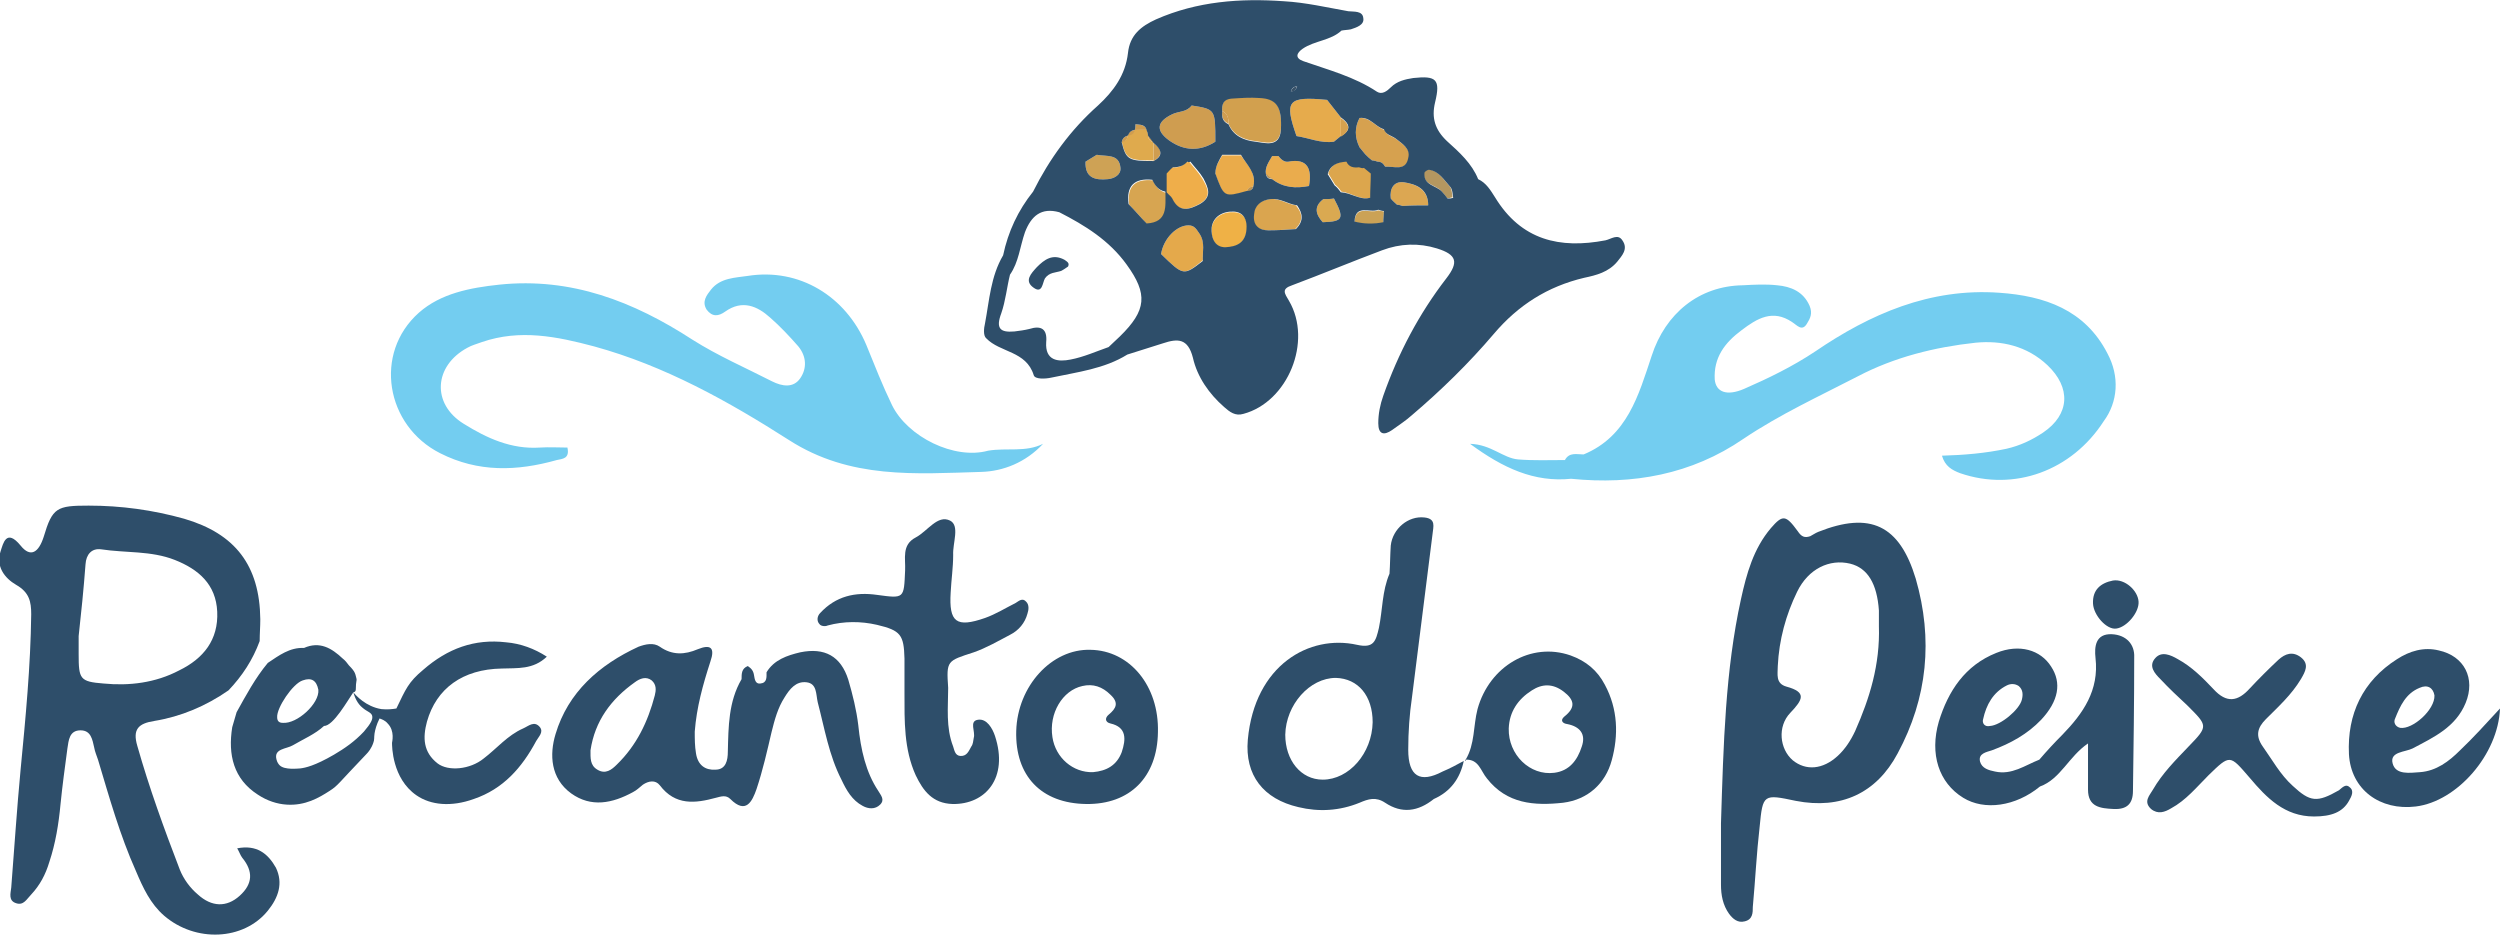 <svg xmlns="http://www.w3.org/2000/svg" id="Layer_1" viewBox="0 0 400.5 149.8">
  <style>
    .st0{fill:#73CDF0;} .st1{fill:#E4A94B;} .st2{fill:#D7A551;} .st3{fill:#CEA255;} .st4{fill:#B49760;} .st5{fill:#D6A14F;} .st6{fill:#EFAE4A;} .st7{fill:#DAA54F;} .st8{fill:#EAAB4A;} .st9{fill:#DCA64D;} .st10{fill:#EFB146;} .st11{fill:#EAAC4D;} .st12{fill:#DAA951;} .st13{fill:#BA9253;} .st14{fill:#CF9D50;} .st15{fill:#DFAA4D;} .st16{fill:#D2A04E;} .st17{fill:#E6AB4C;} .st18{fill:#DCA752;} .st19{fill:#CBA256;} .st20{fill:none;} .st21{fill:#2E4E6A;} .st22{fill:#395268;}
  </style>
  <g id="XMLID_1_">
    <path id="XMLID_396_" d="M167.1 71.1c-2.8 3-6.4 4.4-9.9 4.5-10.5.3-21 1.2-30.8-5.1-9.7-6.2-19.9-11.9-31.2-15-6-1.6-11.9-2.8-18-.7-.8.3-1.6.5-2.3.9-5.4 2.9-5.8 9-.6 12.2 3.7 2.3 7.6 4.1 12.2 3.8 1.5-.1 3 0 4.4 0 .4 1.8-.8 1.8-1.7 2-6.4 1.8-12.6 2-18.7-1.1-8.7-4.4-10.7-16-3.4-22.5 3.5-3.1 8.2-4 12.9-4.5 11.5-1.2 21.5 2.7 30.9 8.8 4.1 2.6 8.5 4.5 12.8 6.7 1.6.8 3.4 1.1 4.5-.5s1-3.5-.3-5.1c-1.4-1.6-2.9-3.2-4.5-4.6-2.1-1.9-4.5-2.9-7.2-1-1.1.8-2.1.9-3-.3-.8-1.3 0-2.3.7-3.2 1.5-1.9 3.9-1.9 5.9-2.2 8.2-1.3 15.7 3.2 19 11.1 1.3 3.2 2.6 6.5 4.1 9.6 2.5 5.1 10 8.8 15.4 7.3 3-.5 6 .3 8.8-1.1z" class="st0"/>
    <path id="XMLID_22_" d="M337.6 56.6c-3.6-7-10.1-9.2-17.3-9.7-11.1-.8-20.7 3.4-29.5 9.4-3.6 2.4-7.5 4.3-11.4 6-2.8 1.2-4.5.5-4.7-1.5-.2-3.5 1.6-5.9 4.3-7.9 2.5-1.9 5-3.4 8.1-1.3.8.5 1.6 1.6 2.4.2.5-.8.9-1.6.4-2.8-1-2.3-3-3.1-5.2-3.3-1.8-.2-3.7-.1-5.5 0-7 .1-12.4 4.5-14.6 11.3-2.1 6.3-3.9 12.9-10.9 15.8-1.1 0-2.3-.4-3 .9-2.5 0-5 .1-7.5-.1-2.4-.2-4.3-2.4-7.7-2.5 5.3 3.9 10.3 6.2 16.2 5.6 9.9 1 19.3-.7 27.6-6.4 5.8-3.9 12.1-6.8 18.3-10 5.9-3.1 12.4-4.7 18.9-5.4 4.1-.4 8.2.5 11.5 3.6 3.8 3.6 3.6 7.9-.7 10.8-1.8 1.2-3.7 2.1-5.9 2.6-3.3.7-6.7 1-10.3 1.1.5 1.7 1.6 2.3 2.9 2.8 8.7 3 17.9-.4 23-8.3 2.3-3.1 2.6-7.2.6-10.9z" class="st0"/>
    <path id="XMLID_343_" d="M186 40.7c.4-2.5 2.5-4.6 4.4-4.6 1 0 1.3.7 1.8 1.4.9 1.3.4 2.8.5 4.2-3.1 2.5-3.1 2.5-6.7-1z" class="st1"/>
    <path id="XMLID_342_" d="M180.9 32.8c-.4-2.9.9-4.2 3.8-3.9.4.9 1 1.7 2.1 2 0 2.3.4 4.8-3 5.1-1-1.2-2-2.2-2.9-3.2z" class="st2"/>
    <path id="XMLID_340_" d="M175.7 24.8c1.6.3 3.6-.2 3.8 2.1.1 1.1-1 1.7-2 1.8-2.1.2-3.7-.2-3.6-2.8.6-.4 1.2-.7 1.8-1.1z" class="st3"/>
    <path id="XMLID_338_" d="M231.8 31.7c-.3-.4-.6-.8-.9-1.1-.9-1-3-1-2.8-3 0-.2.5-.5.7-.5 1.6.2 2.4 1.6 3.4 2.7.4.4.4 1.2.5 1.8l-.4.1c0 .1-.5 0-.5 0z" class="st4"/>
    <path id="XMLID_320_" d="M221.8 20.8c.3.9 1.2 1 1.9 1.5 1 .8 2.4 1.6 2 3.1-.5 2.1-2.4 1.2-3.8 1.3-.3-.5-.6-.8-1.2-.8-.3-.1-.6-.2-.9-.2-.4-.3-.7-.6-1.1-1-.3-.4-.6-.7-.9-1.1-.8-1.6-.8-3.2 0-4.7 1.8-.1 2.6 1.5 4 1.9z" class="st5"/>
    <path id="XMLID_317_" d="M190 25.9c.2.1.3.1.5 0 .7.9 1.5 1.7 2.1 2.7.8 1.4 1.7 2.9-.5 4.1-1.7.9-3.3 1.4-4.4-.9-.2-.4-.7-.7-1-1v-3l1-1c1 .1 1.7-.1 2.3-.9z" class="st6"/>
    <path id="XMLID_316_" d="M207.6 32.9c1.1 1.3 1.2 2.5-.1 3.8-1.5.1-2.9.2-4.4.2-1.5 0-2.5-.8-2.3-2.5.1-1.5 1.1-2.3 2.6-2.5 1.5-.2 2.8.8 4.2 1z" class="st7"/>
    <path id="XMLID_315_" d="M195.8 24.9h3c1 1.5 2.5 2.8 2 5-.5 0-.9.3-1.1.8-3.6 1-3.6 1-5-2.8-.1-1.2.6-2.1 1.1-3z" class="st8"/>
    <path id="XMLID_314_" d="M219.6 31.7c-1.7.4-3.1-.8-4.7-1-.3-.4-.6-.8-1-1.1-.4-.6-.7-1.2-1.1-1.8.4-1.5 1.6-1.9 3-2 .4.9 1.2 1 2 .9.3.1.6.2.8.1.4.3.7.6 1.1.9 0 1.4 0 2.7-.1 4z" class="st9"/>
    <path id="XMLID_313_" d="M199.8 36.4c-.1 2.6-1.8 3.2-3.4 3.3-1.9.1-2.4-1.7-2.3-3.1.2-1.8 1.8-2.7 3.6-2.6 1.7.1 2.1 1.4 2.1 2.4z" class="st10"/>
    <path id="XMLID_312_" d="M209.7 29.8c-2.1.4-4.1.3-5.9-1.1-.3-.3-.7-.6-1-.8-.2-1.1.5-2 1-2.9h1c.4.5.9 1 1.6.9 3.1-.6 3.8 1.2 3.3 3.9z" class="st11"/>
    <path id="XMLID_311_" d="M211.9 35.6c-1.1-1.2-1.5-2.5.1-3.7.6 0 1.1 0 1.7-.1 1.7 3.2 1.5 3.7-1.8 3.8z" class="st12"/>
    <path id="XMLID_305_" d="M199.7 30.7c.2-.5.5-.8 1.1-.8-.2.5-.5.8-1.1.8z" class="st13"/>
    <path id="XMLID_304_" d="M202.8 27.8c.3.3.7.6 1 .8-.5.1-.9-.2-1-.8z" class="st13"/>
    <path id="XMLID_303_" d="M190.9 16.9c3.8.6 3.8.6 3.8 5.8-2.5 1.6-5 1.5-7.4-.2-2.2-1.6-2-3 .5-4.2 1-.5 2.3-.3 3.1-1.4z" class="st14"/>
    <path id="XMLID_302_" d="M183.7 20.8c.1.2.2.5.2.8 0 .6.3 1 .9 1.2v2.9c-4 0-4.4-.2-5.1-3 .6-.1.9-.4 1-1.1.6-.1.9-.4 1.1-.9.6.1 1.2.1 1.9.1z" class="st15"/>
    <path id="XMLID_300_" d="M184.8 25.8v-2.9c1.2.9 1.7 1.9 0 2.9z" class="st14"/>
    <path id="XMLID_298_" d="M183.7 20.8h-1.9c.1-.3.1-.6.1-.9.6.1 1.5 0 1.8.9z" class="st14"/>
    <path id="XMLID_297_" d="M184.8 22.8c-.6-.2-.9-.6-.9-1.2l.9 1.2z" class="st14"/>
    <path id="XMLID_296_" d="M181.8 20.8c-.1.6-.5.9-1.1.9.1-.5.5-.8 1.1-.9z" class="st14"/>
    <path id="XMLID_295_" d="M180.7 21.7c-.1.6-.4 1-1 1.1.1-.6.4-.9 1-1.1z" class="st14"/>
    <path id="XMLID_293_" d="M195.8 17.8c-.1-1.1.2-2 1.5-2.1 1.5-.1 3-.2 4.4-.1 2.8.1 3.7 1.4 3.5 5.1-.2 2.9-2.5 2.1-4.1 1.9-1.8-.2-3.5-.9-4.3-2.8 0-.8-.1-1.6-1-2z" class="st16"/>
    <path id="XMLID_292_" d="M212.6 16c.7.9 1.5 1.9 2.2 2.8v3c-.4.3-.7.6-1.1.9-2.1.3-4-.6-6-.9-2-5.7-1.4-6.4 4.9-5.8z" class="st17"/>
    <path id="XMLID_290_" d="M195.8 17.8c.9.4 1 1.1 1 2-.9-.4-1.1-1.1-1-2z" class="st14"/>
    <path id="XMLID_289_" d="M228.8 32.9c-1.4 0-2.7 0-4.1.1-.3-.1-.6-.2-.9-.2-.3-.3-.7-.6-1-1-.2-1.6.5-2.8 2.1-2.6 1.9.3 3.9 1.1 3.9 3.7z" class="st18"/>
    <path id="XMLID_288_" d="M221.7 33.9c0 .6-.1 1.2-.1 1.8-1.5.3-3 .3-4.6-.1.1-2.9 2.5-1.3 3.8-1.9.3.1.6.1.9.2z" class="st19"/>
    <g id="XMLID_3_">
      <path id="XMLID_5_" d="M228.8 27.1c-.2 0-.7.3-.7.5-.2 2 1.9 2 2.8 3 .3.4.6.8.9 1.1h.4l.4-.1c-.2-.6-.1-1.4-.5-1.8-.9-1.1-1.6-2.5-3.3-2.7z" class="st20"/>
      <path id="XMLID_107_" d="M184.8 22.8l-.9-1.2c0-.3-.1-.5-.2-.8-.3-1-1.1-.8-1.8-1 0 .3 0 .6-.1.9-.5.1-.9.4-1.1.9-.6.1-.9.5-1 1.1.7 2.8 1 3 5.1 3 1.7-.9 1.2-1.9 0-2.9z" class="st20"/>
      <path id="XMLID_108_" d="M186.7 30.8c-1-.3-1.6-1-2.1-1.9-2.9-.3-4.2 1-3.8 3.9 1 1 1.9 2.1 2.9 3.1 3.4-.3 3-2.8 3-5.1z" class="st20"/>
      <path id="XMLID_109_" d="M192.2 37.5c-.5-.7-.8-1.4-1.8-1.4-1.9 0-4 2.1-4.4 4.6 3.7 3.4 3.7 3.4 6.7 1.1-.1-1.4.4-2.9-.5-4.3z" class="st20"/>
      <path id="XMLID_110_" d="M196.8 19.8c.8 1.9 2.5 2.6 4.3 2.8 1.6.2 3.9 1 4.1-1.9.3-3.6-.6-4.9-3.5-5.1-1.5-.1-3 0-4.4.1-1.2.1-1.6.9-1.5 2.1-.1.9.1 1.6 1 2z" class="st20"/>
      <path id="XMLID_111_" d="M197.7 34c-1.8-.2-3.4.8-3.6 2.6-.2 1.3.3 3.2 2.3 3.1 1.6-.1 3.3-.6 3.4-3.3 0-1-.4-2.3-2.1-2.4z" class="st20"/>
      <path id="XMLID_112_" d="M198.8 24.9h-3c-.5 1-1.1 1.9-1.1 3 1.4 3.7 1.4 3.7 5 2.8.6 0 .9-.3 1.1-.8.5-2.2-1.1-3.5-2-5z" class="st20"/>
      <path id="XMLID_113_" d="M190.6 26c-.2.1-.4.1-.5 0-.6.7-1.4.9-2.3.9-.3.3-.6.7-1 1v3c.3.3.8.6.9 1 1.1 2.3 2.7 1.8 4.4.9 2.2-1.1 1.3-2.6.5-4.1-.6-1-1.4-1.9-2-2.7z" class="st20"/>
      <path id="XMLID_114_" d="M194.7 22.7c-.1-5.3-.1-5.3-3.8-5.8-.7 1.1-2.1.9-3.1 1.4-2.5 1.2-2.7 2.6-.5 4.2 2.4 1.7 4.9 1.8 7.4.2z" class="st20"/>
      <path id="XMLID_115_" d="M214 108.7c-4.2-.1-8 4.3-8.1 9.1-.1 4.1 2.5 7.1 6 7.2 4.2 0 7.9-4.2 8-9.1 0-4.4-2.3-7.2-5.9-7.2z" class="st20"/>
      <path id="XMLID_116_" d="M177.6 28.7c1.1-.1 2.1-.7 2-1.8-.2-2.4-2.3-1.9-3.8-2.1-.6.4-1.2.7-1.8 1.1-.2 2.6 1.5 3 3.6 2.8z" class="st20"/>
      <path id="XMLID_117_" d="M54.5 107.1c-.1-.2-.3-.4-.4-.6-.1-.1-.2-.3-.3-.4.1.1.2.2.3.4.1.2.2.4.4.6z" class="st20"/>
      <path id="XMLID_118_" d="M34.8 98.1c-.2-4.4-3-6.8-6.8-8.3-3.8-1.5-7.8-1.1-11.8-1.7-1.5-.2-2.4.8-2.5 2.4-.4 4-.8 7.9-1.1 11.5v2.9c0 4 .2 4.4 4 4.7 4.2.4 8.3-.1 12.1-2 3.9-2 6.3-5 6.1-9.5z" class="st20"/>
      <path id="XMLID_25_" d="M55.3 112.9c-.9 1.3-1.7 2.7-3.4 3.3-1.3 1.6-3.3 2.1-5 3.1-1.1.6-3.1.5-2.6 2.3.5 1.8 2.4 1.4 3.8 1.4 2.1 0 3.8-1 5.4-2.2" class="st20"/>
      <path id="XMLID_120_" d="M45.3 115.8c2.3.2 5.9-3.2 5.7-5.3-.2-1.5-1.1-2-2.5-1.5-1.5.5-4.2 4.4-4.1 5.9 0 .7.3.8.9.9z" class="st20"/>
      <path id="XMLID_121_" d="M203.4 31.9c-1.5.2-2.4.9-2.6 2.5-.1 1.7.8 2.4 2.3 2.5 1.5 0 2.9-.1 4.4-.2 1.3-1.2 1.2-2.5.1-3.8-1.4-.2-2.7-1.2-4.2-1z" class="st20"/>
      <path id="XMLID_122_" d="M251.2 116c-.8-.2-1.3-.6-.5-1.2 1.8-1.5 1.5-2.7-.1-4-1.7-1.3-3.4-1.3-5.1-.2-2.2 1.4-3.6 3.4-3.7 6.1-.1 4.2 3.4 7.5 7.3 7.1 2.5-.3 3.8-2 4.4-4.2.6-2-.4-3.2-2.3-3.6z" class="st20"/>
      <path id="XMLID_123_" d="M101.8 109.4c-3.8 2.7-6.3 6.2-7.1 10.9 0 1.2-.1 2.3 1.1 3.1 1.3.8 2.3 0 3.1-.8 3.1-3.1 5-6.9 6.1-11.1.2-.8.3-1.7-.4-2.3-1-.9-2-.4-2.8.2z" class="st20"/>
      <path id="XMLID_124_" d="M177.8 115.8c-.9-.2-.9-.9-.3-1.4 1.2-1 1.7-1.9.3-3.2-1.3-1.3-2.8-1.8-4.5-1.4-3.2.7-5.3 4.5-4.8 8.2.5 3.3 3.3 5.7 6.5 5.6 2.2-.1 3.8-1.1 4.6-3.2.8-2 .9-3.9-1.8-4.6z" class="st20"/>
      <path id="XMLID_127_" d="M164.2 37.1c-.9 2.2-1 4.7-2.4 6.8-.4 2.1-.6 4.3-1.4 6.2-.9 2.3-.2 3.1 2.1 2.9.8-.1 1.7-.2 2.4-.4 1.9-.6 2.9 0 2.7 2.1-.2 3.1 1.9 3.2 3.9 2.8 2.1-.4 4-1.3 6.1-2 .6-.6 1.2-1.1 1.8-1.7 4.2-4.2 4.5-6.7 1.1-11.6-2.7-3.9-6.7-6.3-10.8-8.4-2.9-.7-4.4.7-5.5 3.3zm6.3 4.5c.4.2.9.4.7 1.2-.3.2-.6.6-1.1.7-.9.3-1.9.2-2.6 1.2-.5.6-.4 2.5-1.8 1.5-1.6-1.1-.4-2.3.5-3.3 1.1-1.3 2.4-2.3 4.3-1.3z" class="st20"/>
      <path id="XMLID_128_" d="M207.7 21.9c2 .3 3.9 1.3 6 .9.4-.3.7-.6 1.1-.9 1.8-1 1.3-2 0-3-.7-.9-1.5-1.9-2.2-2.8-6.3-.7-6.9 0-4.9 5.8z" class="st20"/>
      <path id="XMLID_129_" d="M206.3 25.8c-.7.1-1.2-.3-1.6-.9h-1c-.5.9-1.2 1.7-1 2.9.1.6.4.9 1 .8 1.8 1.4 3.8 1.6 5.9 1.1.6-2.6-.1-4.4-3.3-3.9z" class="st20"/>
      <path id="XMLID_130_" d="M296.4 90.3c-3.3-.8-6.7.8-8.5 4.5-1.8 3.7-3 7.7-3.1 11.9 0 1.3-.4 2.8 1.4 3.3 3.3 1 2.7 2.2.6 4.2-2.1 2.2-1.7 5.8.4 7.6 2 1.7 4.8 1.4 7.2-.7 1.2-1.1 2.2-2.5 2.8-4 2.3-5.2 4-10.5 3.8-16.8v-2.5c-.3-4.2-1.8-6.8-4.6-7.5z" class="st20"/>
      <path id="XMLID_131_" d="M318.8 116.3c1.6-.1 4.7-2.5 5.1-4.2.2-.8.2-1.7-.5-2.2-.5-.4-1.3-.4-1.9-.1-2.2 1.1-3.3 3.1-3.8 5.4-.2.6.2 1.3 1.1 1.1z" class="st20"/>
      <path id="XMLID_132_" d="M384.5 116.5c2 .3 5.5-2.9 5.5-5.2-.2-1.2-1.1-1.8-2.4-1.2-2.2.9-3 3-3.9 4.9-.3.7 0 1.4.8 1.5z" class="st20"/>
      <path id="XMLID_133_" d="M212 32c-1.6 1.2-1.2 2.4-.1 3.7 3.3-.1 3.5-.6 1.7-3.7H212z" class="st20"/>
      <path id="XMLID_134_" d="M222.8 31.8c.3.3.7.6 1 1 .3 0 .6 0 .9.2 1.4 0 2.7 0 4.1-.1 0-2.6-1.9-3.4-3.9-3.7-1.6-.2-2.3 1-2.1 2.6z" class="st20"/>
      <path id="XMLID_135_" d="M215.8 25.8c-1.4.1-2.6.5-3 2 .4.6.7 1.2 1.1 1.8.3.4.6.8 1 1.1 1.6.1 3 1.3 4.7 1h.1c0-1.3.1-2.6.1-3.9-.4-.3-.7-.6-1.1-.9-.3 0-.6 0-.8-.1-1 0-1.7-.1-2.1-1z" class="st20"/>
      <path id="XMLID_136_" d="M217 35.6c1.5.4 3 .4 4.6.1 0-.6.1-1.2.1-1.8-.3 0-.6-.1-.9-.2-1.3.5-3.7-1.1-3.8 1.9z" class="st20"/>
      <path id="XMLID_137_" d="M218.8 24.8c.4.3.7.6 1.1 1 .3 0 .6.1.9.2.6 0 .9.3 1.2.8 1.4-.1 3.2.8 3.8-1.3.4-1.5-1-2.3-2-3.1-.6-.5-1.5-.6-1.9-1.5-1.4-.4-2.2-2-3.9-1.8-.9 1.6-.9 3.1 0 4.7.2.3.5.6.8 1z" class="st20"/>
      <path id="XMLID_141_" d="M38 135.9c.4.7.5 1.1.8 1.5 1.8 2.2 1.7 4.2-.4 6.1-2.1 1.9-4.5 1.8-6.7-.2-1.3-1.1-2.3-2.5-2.9-4-2.5-6.5-4.9-13.1-6.8-19.8-.8-2.7.2-3.6 2.7-4 4.3-.7 8.3-2.4 11.9-4.9 2.2-2.3 3.9-4.9 5-7.9 0-1.2.1-2.3.1-3.5-.1-8.6-4-13.7-12.2-16.1-5-1.4-10.1-2.1-15.3-2.1-5.1 0-5.8.3-7.2 5-.8 2.5-2.1 3.4-3.7 1.4-2.3-2.8-2.8-.3-3.2.9-.8 2.4.6 4.3 2.5 5.4C4.7 94.9 5 96.4 5 98.4c-.1 8.3-.9 16.6-1.7 24.9-.6 6.3-1 12.6-1.5 18.9-.1.9-.5 2.1.8 2.5 1.2.4 1.7-.7 2.4-1.4 1.4-1.5 2.3-3.2 2.9-5.2 1-3 1.5-6.1 1.8-9.3.3-3 .7-5.9 1.1-8.9.2-1.3.3-2.9 2.1-2.9 1.7 0 1.9 1.5 2.2 2.8.1.6.4 1.3.6 1.9 1.8 6 3.5 12.1 6.1 17.9 1.1 2.6 2.3 5.2 4.5 7.1 5 4.3 12.7 4 16.6-.8 1.7-2.1 2.5-4.4 1.3-6.9-1.3-2.3-3.1-3.7-6.2-3.1zm-21.4-26.4c-3.8-.3-4-.7-4-4.7v-2.9c.4-3.6.8-7.5 1.1-11.5.1-1.6 1-2.6 2.5-2.4 3.9.6 8 .2 11.8 1.7 3.8 1.5 6.6 3.9 6.8 8.3.2 4.5-2.2 7.5-6.1 9.4-3.8 2-8 2.5-12.1 2.1z" class="st21"/>
      <path id="XMLID_144_" d="M291.3 85.2c-.5.2-.9.5-1.3.7-.9.3-1.4.1-2-.8-1.9-2.6-2.4-2.7-4.3-.5-2.8 3.3-3.9 7.3-4.8 11.4-2.5 11.4-2.8 23.1-3.2 35.9v9.8c0 1.7.3 3.3 1.3 4.7.6.8 1.4 1.5 2.5 1.2 1.3-.3 1.3-1.4 1.3-2.3.4-4.3.6-8.6 1.1-12.9.5-5.2.6-5.2 5.8-4.1 7.2 1.4 12.9-1.2 16.3-7.6 4.8-8.9 5.7-18.3 2.9-28-2.6-8.6-7.3-10.8-15.6-7.5zm9.7 15.1c.2 6.2-1.5 11.6-3.8 16.8-.7 1.5-1.6 2.9-2.8 4-2.4 2.2-5.1 2.4-7.2.7-2.1-1.8-2.5-5.4-.4-7.6 2-2.1 2.7-3.3-.6-4.2-1.8-.5-1.4-2-1.4-3.3.2-4.2 1.3-8.2 3.1-11.9 1.8-3.7 5.2-5.3 8.5-4.5 2.8.7 4.3 3.2 4.6 7.5v2.5z" class="st21"/>
      <path id="XMLID_147_" d="M137.5 116.2c-.3-2.5-.9-4.9-1.6-7.3-1.2-3.8-3.8-5.2-7.7-4.4-2.1.5-4.2 1.2-5.4 3.2 0 .8.1 1.7-1 1.8-.8.1-.9-.7-1-1.3-.1-.7-.4-1.1-1-1.5-1 .4-1 1.2-1 2.1-2.1 3.6-2.1 7.6-2.2 11.6 0 1.4-.3 2.9-2 2.9-1.6.1-2.8-.7-3.1-2.6-.2-1.2-.2-2.3-.2-3.5.3-3.9 1.3-7.5 2.5-11.2.8-2.3 0-2.8-2-2-2.1.9-4.1 1-6.1-.4-1-.7-2.3-.4-3.4 0-6.3 2.9-11.3 7.3-13.3 14-1 3.3-.8 7.1 2.5 9.5 3.2 2.3 6.6 1.6 9.9-.2.6-.3 1.1-.8 1.6-1.2.9-.6 2-.8 2.7.1 2.5 3.3 5.7 2.9 9 2 .8-.2 1.6-.5 2.3.2 2.5 2.5 3.5.4 4.2-1.6 1-3 1.7-6.1 2.4-9.1.5-2 1-3.9 2.1-5.6.8-1.3 1.8-2.6 3.5-2.4 1.7.2 1.5 1.9 1.8 3.2 1.1 4.2 1.8 8.5 3.8 12.4.8 1.7 1.7 3.3 3.4 4.2.9.5 2 .6 2.8-.2.8-.8.1-1.5-.3-2.2-2-3-2.8-6.6-3.2-10.5zm-32.6-4.8c-1.1 4.2-2.9 8-6.1 11.1-.8.8-1.8 1.6-3.1.8-1.2-.7-1.1-1.9-1.1-3.1.7-4.7 3.3-8.2 7.1-10.9.8-.6 1.8-1 2.7-.3.8.7.7 1.6.5 2.4z" class="st21"/>
      <path id="XMLID_148_" d="M156 104.5c2-.7 3.9-1.8 5.8-2.8 1.4-.7 2.4-1.9 2.8-3.4.2-.6.3-1.4-.2-1.9-.6-.7-1.2-.1-1.7.2-1.6.8-3.2 1.8-4.9 2.4-4.6 1.6-5.8.7-5.5-4.1.1-2 .4-4 .4-6-.1-1.9 1.1-4.7-.5-5.5-2-1-3.6 1.7-5.5 2.7-2.3 1.2-1.6 3.4-1.7 5.3-.2 4.5-.1 4.5-4.5 3.9-3.5-.5-6.6.2-9.1 2.9-.5.5-.6 1.3-.1 1.8.2.3.9.4 1.3.2 2.6-.7 5.3-.7 7.9-.1 3.8.9 4.3 1.6 4.4 5.4v5.5c0 4.5-.1 9 1.8 13.2 1.2 2.5 2.7 4.5 5.9 4.6 5.3.1 9-4.2 6.8-10.9-.4-1.2-1.3-2.8-2.7-2.6-1.5.2-.4 1.9-.7 2.9-.1.5-.1 1-.4 1.4-.4.7-.7 1.6-1.8 1.5-.8-.1-.9-.9-1.1-1.5-1.2-3.1-.8-6.3-.8-9.4-.3-4.4-.2-4.3 4.1-5.7z" class="st21"/>
      <path id="XMLID_151_" d="M394.1 120.2c-1.8 1.8-3.8 3.3-6.4 3.5-1.6.1-3.9.5-4.4-1.4-.5-1.9 2-1.8 3.2-2.4 3.4-1.8 6.9-3.4 8.5-7.3 1.6-3.9-.2-7.5-4.3-8.4-2.4-.6-4.7.1-6.7 1.4-5.5 3.5-8 8.8-7.7 15.2.3 5.7 5 9.1 10.7 8.4 6.6-.8 13.2-8.3 13.5-15.7-2.3 2.5-4.3 4.7-6.4 6.7zm-10.4-5.1c.8-2 1.7-4 3.9-4.9 1.3-.6 2.2 0 2.4 1.2.1 2.3-3.5 5.5-5.5 5.2-.8-.2-1.1-.9-.8-1.5z" class="st21"/>
      <path id="XMLID_29_" d="M83.8 116.7c-2.5 1.1-4.2 3.2-6.3 4.8-2.2 1.8-5.7 2.1-7.4.8-2.3-1.8-2.4-4.1-1.7-6.7 1.5-5.3 5.7-8.4 12-8.5 2.5-.1 5 .2 7.2-1.9-2-1.3-4.2-2.1-6.5-2.3-5.1-.6-9.4 1-13.3 4.4-2.4 2-2.8 3.1-4.3 6.2-.6.1-1.4.2-2.4.1-2.5-.4-4.1-2.2-4.5-2.7.2.7.6 1.8 1.5 2.5.7.6 1.3.7 1.5 1.2.2.6-.2 1.3-1.3 2.6-1.5 1.6-3.1 2.7-4.8 3.7-3.1 1.8-4.6 2.1-5.4 2.2-.3 0-2.5.3-3.3-.5-.2-.2-.4-.5-.5-.9-.5-1.8 1.6-1.7 2.6-2.3 1.7-1 3.6-1.8 5-3.1 1.5 0 3.8-4.1 4.7-5.4 0 0 .4 0 .4-.5 0-1.3.2-1.4.1-1.7-.2-.7-.1-1-1.2-2.1-.3-.4-.6-.8-1-1.1-1.8-1.7-3.7-2.8-6.2-1.7-2.3-.1-4 1.2-5.8 2.4-2 2.4-3.5 5.2-5 7.9-.2.8-.5 1.6-.7 2.4-.7 4.4.2 8.3 4.1 10.8 1.5 1 3.1 1.5 4.6 1.6 3 .2 5.2-1.1 6.9-2.2 1.4-.9 1.3-1.1 5.9-5.9.3-.3.8-.9 1.1-1.8.2-.5.1-.8.2-1.5.1-.6.3-1.4.8-2.4.3.1.9.3 1.3.8 1.2 1.2.7 3 .7 3.1 0 .5 0 5.7 3.9 8.4 2.3 1.6 5.6 1.9 9.2.6 4.7-1.6 7.7-5 10-9.3.4-.7 1.2-1.4.6-2.2-.9-1.1-1.8-.2-2.7.2zm-29.3-9.6c-.1-.2-.3-.4-.4-.6-.1-.1-.2-.3-.3-.4m-5.3 2.9c1.4-.5 2.2 0 2.5 1.5.2 2.2-3.4 5.5-5.7 5.3-.5 0-.9-.2-.9-.9-.1-1.5 2.5-5.4 4.1-5.9z" class="st21"/>
      <path id="XMLID_159_" d="M251.6 105c-6.3-2.2-13 1.7-14.9 8.6-.7 2.7-.4 5.6-1.9 8.1 2.1-.1 2.4 1.8 3.4 3 3.2 4.1 7.6 4.4 12.2 3.9 4-.5 6.8-3.1 7.8-6.8 1.1-4 1-8.2-1.1-12.1-1.2-2.3-3-3.8-5.5-4.7zm1.8 14.6c-.7 2.2-2 3.9-4.4 4.2-3.9.5-7.4-2.9-7.3-7.1.1-2.7 1.5-4.7 3.7-6.1 1.7-1.1 3.4-1.1 5.1.2 1.7 1.3 2 2.5.1 4-.7.6-.3 1.1.5 1.2 2 .4 3 1.6 2.3 3.6z" class="st21"/>
      <path id="XMLID_162_" d="M174.7 104.1c-6.2-.2-11.7 5.8-11.9 13-.2 7.2 4 11.6 11.2 11.7 7 .1 11.4-4.3 11.5-11.5.2-7.4-4.5-13.1-10.8-13.2zm5 16.4c-.8 2.1-2.4 3-4.6 3.2-3.2.1-6-2.3-6.5-5.6-.6-3.8 1.6-7.5 4.8-8.2 1.7-.4 3.2.1 4.5 1.4 1.4 1.3.9 2.2-.3 3.2-.6.5-.6 1.2.3 1.4 2.6.6 2.5 2.5 1.8 4.6z" class="st21"/>
      <path id="XMLID_163_" d="M374.7 126.6c-3.5 2-4.6 1.9-7.4-.7-2-1.8-3.3-4.2-4.8-6.3-1.2-1.7-.9-3 .5-4.4 2-2 4.1-3.9 5.6-6.4.7-1.2 1.4-2.4 0-3.5-1.3-1-2.5-.6-3.6.4-1.6 1.5-3.1 3-4.6 4.6-1.9 2.1-3.7 2.4-5.8.1-1.7-1.8-3.5-3.6-5.7-4.8-1.2-.7-2.6-1.3-3.6-.2-1.2 1.3-.1 2.5.8 3.4 1.4 1.5 2.8 2.8 4.3 4.2 3.3 3.3 3.4 3.3.2 6.6-2.1 2.2-4.2 4.3-5.7 6.9-.5.9-1.6 1.9-.3 3.1 1.1.9 2.2.5 3.2-.1 2.4-1.3 4.1-3.4 6-5.3 3.5-3.4 3.4-3.3 6.6.4 2.7 3.2 5.6 6.2 10.3 6.2 2.8 0 4.6-.7 5.6-2.5.4-.7.9-1.6.1-2.2-.6-.6-1.2.1-1.7.5z" class="st21"/>
      <path id="XMLID_166_" d="M338.3 101.6c-2.6-.1-2.8 2-2.6 3.8.6 5.2-2 8.9-5.3 12.3-1.3 1.3-2.5 2.6-3.7 4-2.3.9-4.4 2.5-7.1 1.9-1-.2-2.1-.5-2.4-1.6-.3-1.3 1-1.5 1.9-1.8 3-1.1 5.7-2.6 7.9-4.9 2.8-3 3.3-5.9 1.6-8.5-1.7-2.7-5.1-3.7-8.8-2.2-5 2-7.7 6.1-9.2 11-1.5 5.2 0 9.8 3.9 12.2 3.4 2.1 8.4 1.4 12.3-1.8 3.3-1.2 4.6-4.8 7.7-6.9v7.4c0 2.8 2 3 4.1 3.1 2.1.1 3.1-.8 3.1-2.9.1-7.1.2-14.3.2-21.4.1-2.1-1.3-3.6-3.6-3.7zm-20.6 13.6c.5-2.3 1.6-4.3 3.8-5.4.6-.3 1.3-.3 1.9.1.7.6.7 1.4.5 2.2-.4 1.6-3.4 4.1-5.1 4.2-.9.2-1.3-.5-1.1-1.1z" class="st21"/>
      <g id="XMLID_4_">
        <path id="XMLID_19_" d="M194.7 22.7c-.1-5.3-.1-5.3-3.8-5.8-.7 1.1-2.1.9-3.1 1.4-2.5 1.2-2.7 2.6-.5 4.2 2.4 1.7 4.9 1.8 7.4.2z" class="st20"/>
        <path id="XMLID_42_" d="M184.8 22.8l-.9-1.2c0-.3-.1-.5-.2-.8-.3-1-1.1-.8-1.8-1 0 .3 0 .6-.1.9-.5.1-.9.4-1.1.9-.6.1-.9.5-1 1.1.7 2.8 1 3 5.1 3 1.7-.9 1.2-1.9 0-2.9z" class="st20"/>
        <path id="XMLID_43_" d="M190.6 26c-.2.1-.4.1-.5 0-.6.7-1.4.9-2.3.9-.3.3-.6.7-1 1v3c.3.3.8.6.9 1 1.1 2.3 2.7 1.8 4.4.9 2.2-1.1 1.3-2.6.5-4.1-.6-1-1.4-1.9-2-2.7z" class="st20"/>
        <path id="XMLID_44_" d="M196.8 19.8c.8 1.9 2.5 2.6 4.3 2.8 1.6.2 3.9 1 4.1-1.9.3-3.6-.6-4.9-3.5-5.1-1.5-.1-3 0-4.4.1-1.2.1-1.6.9-1.5 2.1-.1.9.1 1.6 1 2z" class="st20"/>
        <path id="XMLID_45_" d="M197.7 34c-1.8-.2-3.4.8-3.6 2.6-.2 1.3.3 3.2 2.3 3.1 1.6-.1 3.3-.6 3.4-3.3 0-1-.4-2.3-2.1-2.4z" class="st20"/>
        <path id="XMLID_46_" d="M203.4 31.9c-1.5.2-2.4.9-2.6 2.5-.1 1.7.8 2.4 2.3 2.5 1.5 0 2.9-.1 4.4-.2 1.3-1.2 1.2-2.5.1-3.8-1.4-.2-2.7-1.2-4.2-1z" class="st20"/>
        <path id="XMLID_47_" d="M207.8 13.8c-.5.1-.9.4-1 .9.5 0 .8-.3 1-.9z" class="st20"/>
        <path id="XMLID_48_" d="M177.6 28.7c1.1-.1 2.1-.7 2-1.8-.2-2.4-2.3-1.9-3.8-2.1-.6.4-1.2.7-1.8 1.1-.2 2.6 1.5 3 3.6 2.8z" class="st20"/>
        <path id="XMLID_49_" d="M228.8 27.1c-.2 0-.7.3-.7.5-.2 2 1.9 2 2.8 3 .3.4.6.8.9 1.1h.4l.4-.1c-.2-.6-.1-1.4-.5-1.8-.9-1.1-1.6-2.5-3.3-2.7z" class="st20"/>
        <path id="XMLID_50_" d="M192.2 37.5c-.5-.7-.8-1.4-1.8-1.4-1.9 0-4 2.1-4.4 4.6 3.7 3.4 3.7 3.4 6.7 1.1-.1-1.4.4-2.9-.5-4.3z" class="st20"/>
        <path id="XMLID_51_" d="M186.7 30.8c-1-.3-1.6-1-2.1-1.9-2.9-.3-4.2 1-3.8 3.9 1 1 1.9 2.1 2.9 3.1 3.4-.3 3-2.8 3-5.1z" class="st20"/>
        <path id="XMLID_52_" d="M198.8 24.9h-3c-.5 1-1.1 1.9-1.1 3 1.4 3.7 1.4 3.7 5 2.8.6 0 .9-.3 1.1-.8.5-2.2-1.1-3.5-2-5z" class="st20"/>
        <path id="XMLID_54_" d="M164.2 37.1c-.9 2.2-1 4.7-2.4 6.8-.4 2.1-.6 4.3-1.4 6.2-.9 2.3-.2 3.1 2.1 2.9.8-.1 1.7-.2 2.4-.4 1.9-.6 2.9 0 2.7 2.1-.2 3.1 1.9 3.2 3.9 2.8 2.1-.4 4-1.3 6.1-2 .6-.6 1.2-1.1 1.8-1.7 4.2-4.2 4.5-6.7 1.1-11.6-2.7-3.9-6.7-6.3-10.8-8.4-2.9-.7-4.4.7-5.5 3.3z" class="st20"/>
        <path id="XMLID_55_" d="M206.3 25.8c-.7.1-1.2-.3-1.6-.9h-1c-.5.9-1.2 1.7-1 2.9.1.6.4.9 1 .8 1.8 1.4 3.8 1.6 5.9 1.1.6-2.6-.1-4.4-3.3-3.9z" class="st20"/>
        <path id="XMLID_56_" d="M215.8 25.8c-1.4.1-2.6.5-3 2 .4.6.7 1.2 1.1 1.8.3.4.6.8 1 1.1 1.6.1 3 1.3 4.7 1h.1c0-1.3.1-2.6.1-3.9-.4-.3-.7-.6-1.1-.9-.3 0-.6 0-.8-.1-1 0-1.7-.1-2.1-1z" class="st20"/>
        <path id="XMLID_57_" d="M207.7 21.9c2 .3 3.9 1.3 6 .9.4-.3.7-.6 1.1-.9 1.8-1 1.3-2 0-3-.7-.9-1.5-1.9-2.2-2.8-6.3-.7-6.9 0-4.9 5.8z" class="st20"/>
        <path id="XMLID_73_" d="M217 35.6c1.5.4 3 .4 4.6.1 0-.6.1-1.2.1-1.8-.3 0-.6-.1-.9-.2-1.3.5-3.7-1.1-3.8 1.9z" class="st20"/>
        <path id="XMLID_74_" d="M212 32c-1.6 1.2-1.2 2.4-.1 3.7 3.3-.1 3.5-.6 1.7-3.7H212z" class="st20"/>
        <path id="XMLID_75_" d="M218.8 24.8c.4.3.7.6 1.1 1 .3 0 .6.1.9.2.6 0 .9.3 1.2.8 1.4-.1 3.2.8 3.8-1.3.4-1.5-1-2.3-2-3.1-.6-.5-1.5-.6-1.9-1.5-1.4-.4-2.2-2-3.9-1.8-.9 1.6-.9 3.1 0 4.7.2.3.5.6.8 1z" class="st20"/>
        <path id="XMLID_76_" d="M222.8 31.8c.3.3.7.6 1 1 .3 0 .6 0 .9.2 1.4 0 2.7 0 4.1-.1 0-2.6-1.9-3.4-3.9-3.7-1.6-.2-2.3 1-2.1 2.6z" class="st20"/>
      </g>
      <path id="XMLID_186_" d="M225.6 120.1c0-2.8.2-5.7.6-8.4 1.1-8.7 2.2-17.4 3.3-26.2.1-1.1.6-2.4-1.3-2.6-2.6-.3-5.1 1.8-5.4 4.5-.1 1.5-.1 3-.2 4.5-1.2 2.8-1.1 5.8-1.7 8.7-.5 2.1-.8 3.3-3.5 2.7-7.6-1.7-16.4 3.2-17.5 15.2-.5 5.7 2.5 9.5 8.1 10.8 3.3.8 6.6.6 9.8-.7 1.4-.6 2.6-1 4.1 0 2.7 1.8 5.3 1.4 7.8-.6 2.7-1.2 4.2-3.3 4.8-6.1-1.1.6-2.2 1.2-3.4 1.7-3.6 1.9-5.5.8-5.5-3.5zm-13.7 4.8c-3.5 0-6-3.1-6-7.2.1-4.8 3.9-9.1 8.1-9.1 3.6.1 5.9 2.9 5.9 7.1-.1 5-3.8 9.2-8 9.2z" class="st21"/>
      <path id="XMLID_187_" d="M234.7 121.9s.1 0 .1-.1v-.1h-.1v.2z" class="st21"/>
      <path id="XMLID_188_" d="M338.5 93c-2 .4-3.3 1.5-3.2 3.7.1 1.9 2.2 4.2 3.7 4 1.7-.2 3.7-2.6 3.6-4.3-.1-1.8-2.2-3.7-4.1-3.4z" class="st21"/>
      <path id="XMLID_190_" d="M181.8 20.8h-.1z" class="st21"/>
      <path id="XMLID_191_" d="M207.8 13.8c-.5.1-.9.4-1 .9.5 0 .8-.3 1-.9z" class="st22"/>
      <g id="XMLID_18_">
        <path id="XMLID_40_" d="M259.9 38.5c-.7-1.1-1.8-.2-2.7 0-7.3 1.4-13.5 0-17.7-6.9-.7-1.1-1.4-2.3-2.7-2.9-1-2.5-3-4.3-5-6.1-1.9-1.8-2.5-3.7-1.9-6.2.9-3.7.2-4.3-3.5-3.9-1.3.2-2.6.5-3.6 1.5-.6.6-1.4 1.2-2.2.7-3.6-2.4-7.8-3.5-11.8-4.9-1.4-.5-1.1-1.3-.1-2 1.9-1.3 4.5-1.3 6.2-2.9.5-.1 1-.1 1.5-.2.9-.3 2.2-.7 2-1.8-.1-1.2-1.5-1-2.4-1.1-3.4-.6-6.8-1.4-10.3-1.6-7-.5-13.9 0-20.5 2.9-2.4 1.1-4.2 2.5-4.5 5.4-.4 3.5-2.3 6.1-4.8 8.4-4.4 3.9-7.8 8.6-10.4 13.8-2.4 3-4 6.4-4.8 10.2-2 3.4-2.2 7.2-2.9 10.9-.2.8-.3 2 .2 2.4 2.2 2.3 6.4 2 7.6 5.9.2.7 1.9.6 2.8.4 4.2-.9 8.5-1.4 12.2-3.7l5.7-1.8c2.4-.8 4-.8 4.8 2.3.7 3.1 2.6 5.8 5 7.9.9.8 1.8 1.5 3.1 1.1 7.1-1.9 11.1-11.6 7.3-18.1-.7-1.2-1.3-1.9.5-2.5 4.8-1.8 9.6-3.8 14.4-5.6 2.9-1.1 5.9-1.2 8.8-.3 3.2 1 3.5 2.2 1.5 4.8-4.4 5.7-7.7 12-10.1 18.8-.5 1.4-.8 2.9-.8 4.4 0 1.8.9 2 2.2 1.1 1.1-.8 2.2-1.5 3.2-2.4 4.7-4 9.1-8.3 13.1-13 3.9-4.6 8.6-7.6 14.5-9 1.9-.4 3.9-.9 5.3-2.6.7-.9 1.8-2 .8-3.4zm-52.1-24.7c-.1.5-.5.8-1 .9.1-.5.4-.8 1-.9zm4.8 2.2c.7.9 1.5 1.9 2.2 2.8 1.4 1 1.8 2 0 3-.4.3-.7.6-1.1.9-2.1.3-4-.6-6-.9-2-5.7-1.4-6.4 4.9-5.8zm-15.3-.2c1.5-.1 3-.2 4.4-.1 2.8.1 3.7 1.4 3.5 5.1-.2 2.9-2.5 2.1-4.1 1.9-1.8-.2-3.5-.9-4.3-2.8-.9-.4-1.1-1.1-1-2-.1-1.2.2-2 1.5-2.1zm-9.5 2.5c1-.5 2.3-.3 3.1-1.4 3.8.6 3.8.6 3.8 5.8-2.5 1.6-5 1.5-7.4-.2-2.2-1.6-2-3 .5-4.2zm-7.1 3.4c.2-.5.5-.8 1.1-.9.1-.3.1-.6.1-.9.7.1 1.6 0 1.8 1 .1.2.2.5.2.8l.9 1.2c1.2 1 1.7 2 0 2.9-4 0-4.4-.2-5.1-3 .1-.6.4-.9 1-1.1zm-5 3.1c1.6.3 3.6-.2 3.8 2.1.1 1.1-1 1.7-2 1.8-2.1.2-3.7-.2-3.6-2.8.6-.4 1.2-.7 1.8-1.1zm3.7 29.1c-.6.6-1.2 1.1-1.8 1.7-2 .7-4 1.6-6.1 2-2 .4-4.1.2-3.9-2.8.2-2.1-.8-2.7-2.7-2.1-.8.2-1.6.3-2.4.4-2.3.2-3-.5-2.1-2.9.7-2 .9-4.2 1.4-6.2 1.4-2 1.6-4.5 2.4-6.8 1-2.6 2.6-4 5.5-3.2 4.1 2.1 8 4.5 10.8 8.4 3.4 4.7 3.2 7.3-1.1 11.5zm4.3-18.1c-1-1-1.9-2.1-2.9-3.1-.4-2.9.9-4.2 3.8-3.9.4.9 1 1.7 2.1 1.9 0 2.4.4 4.9-3 5.1zm9 6c-3.1 2.4-3.1 2.4-6.7-1.1.4-2.5 2.5-4.6 4.4-4.6 1 0 1.3.7 1.8 1.4.9 1.4.4 2.9.5 4.3zm-.5-9.1c-1.7.9-3.3 1.4-4.4-.9-.2-.4-.6-.6-.9-1v-3c.3-.3.6-.7 1-1 .9 0 1.7-.2 2.3-.9.2.1.3.1.5 0 .7.9 1.5 1.7 2.1 2.7.7 1.4 1.5 2.9-.6 4.1zm4.2 6.9c-1.9.1-2.4-1.7-2.3-3.1.2-1.8 1.8-2.7 3.6-2.6 1.6.1 2 1.4 2 2.4 0 2.7-1.7 3.2-3.3 3.3zm4.4-9.8c-.1.6-.5.8-1.1.8-3.6 1-3.6 1-5-2.8 0-1.2.6-2.1 1.1-3h3c.9 1.6 2.5 2.9 2 5zm6.8 6.9c-1.5.1-2.9.2-4.4.2-1.5 0-2.5-.8-2.3-2.5.1-1.5 1.1-2.3 2.6-2.5 1.6-.2 2.8.8 4.3 1 .9 1.3 1.1 2.5-.2 3.8zm2.1-6.9c-2.1.4-4.1.3-5.9-1.1-.6 0-.9-.3-1-.8-.2-1.1.5-2 1-2.9h1c.4.5.9 1 1.6.9 3.1-.6 3.8 1.2 3.3 3.9zm2.2 5.8c-1.1-1.2-1.5-2.5.1-3.7.6 0 1.1 0 1.7-.1 1.7 3.2 1.5 3.7-1.8 3.8zm2.9-4.8c-.3-.4-.6-.8-1-1.1-.4-.6-.7-1.2-1.1-1.8.4-1.5 1.6-1.9 3-2 .4.9 1.2 1 2 .9.3.1.6.2.8.1.4.3.7.6 1.1.9 0 1.3-.1 2.6-.1 3.9h-.1c-1.5.4-2.9-.8-4.6-.9zm6.8 4.8c-1.5.3-3 .3-4.6-.1.1-2.9 2.5-1.3 3.8-1.9.3.1.6.2.9.2 0 .6-.1 1.2-.1 1.8zm.3-8.9c-.3-.5-.6-.8-1.2-.8-.3-.1-.6-.2-.9-.2-.4-.3-.7-.6-1.1-1-.3-.4-.6-.7-.9-1.1-.8-1.6-.8-3.2 0-4.7 1.7-.2 2.5 1.4 3.9 1.8.3.9 1.2 1 1.9 1.5 1 .8 2.4 1.6 2 3.1-.4 2.2-2.3 1.3-3.7 1.4zm2.8 6.3c-.3-.1-.6-.2-.9-.2-.3-.3-.7-.6-1-1-.2-1.6.5-2.8 2.1-2.6 1.9.3 3.9 1 3.9 3.7-1.4 0-2.7 0-4.1.1zm7.6-1.2h-.4c-.3-.4-.6-.8-.9-1.1-.9-1-3-1-2.8-3 0-.2.5-.5.7-.5 1.6.2 2.4 1.6 3.4 2.7.4.4.4 1.2.5 1.8l-.5.1z" class="st21"/>
        <path id="XMLID_84_" d="M170.5 41.6c-1.9-1-3.2 0-4.4 1.2-.9 1-2.1 2.2-.5 3.3 1.4 1 1.4-.8 1.8-1.5.7-1 1.7-.9 2.6-1.2.4-.2.8-.5 1.1-.7.3-.6-.2-.8-.6-1.1z" class="st21"/>
      </g>
    </g>
    <path id="XMLID_280_" d="M214.8 21.9v-3c1.3.9 1.8 1.9 0 3z" class="st5"/>
  </g>
</svg>
